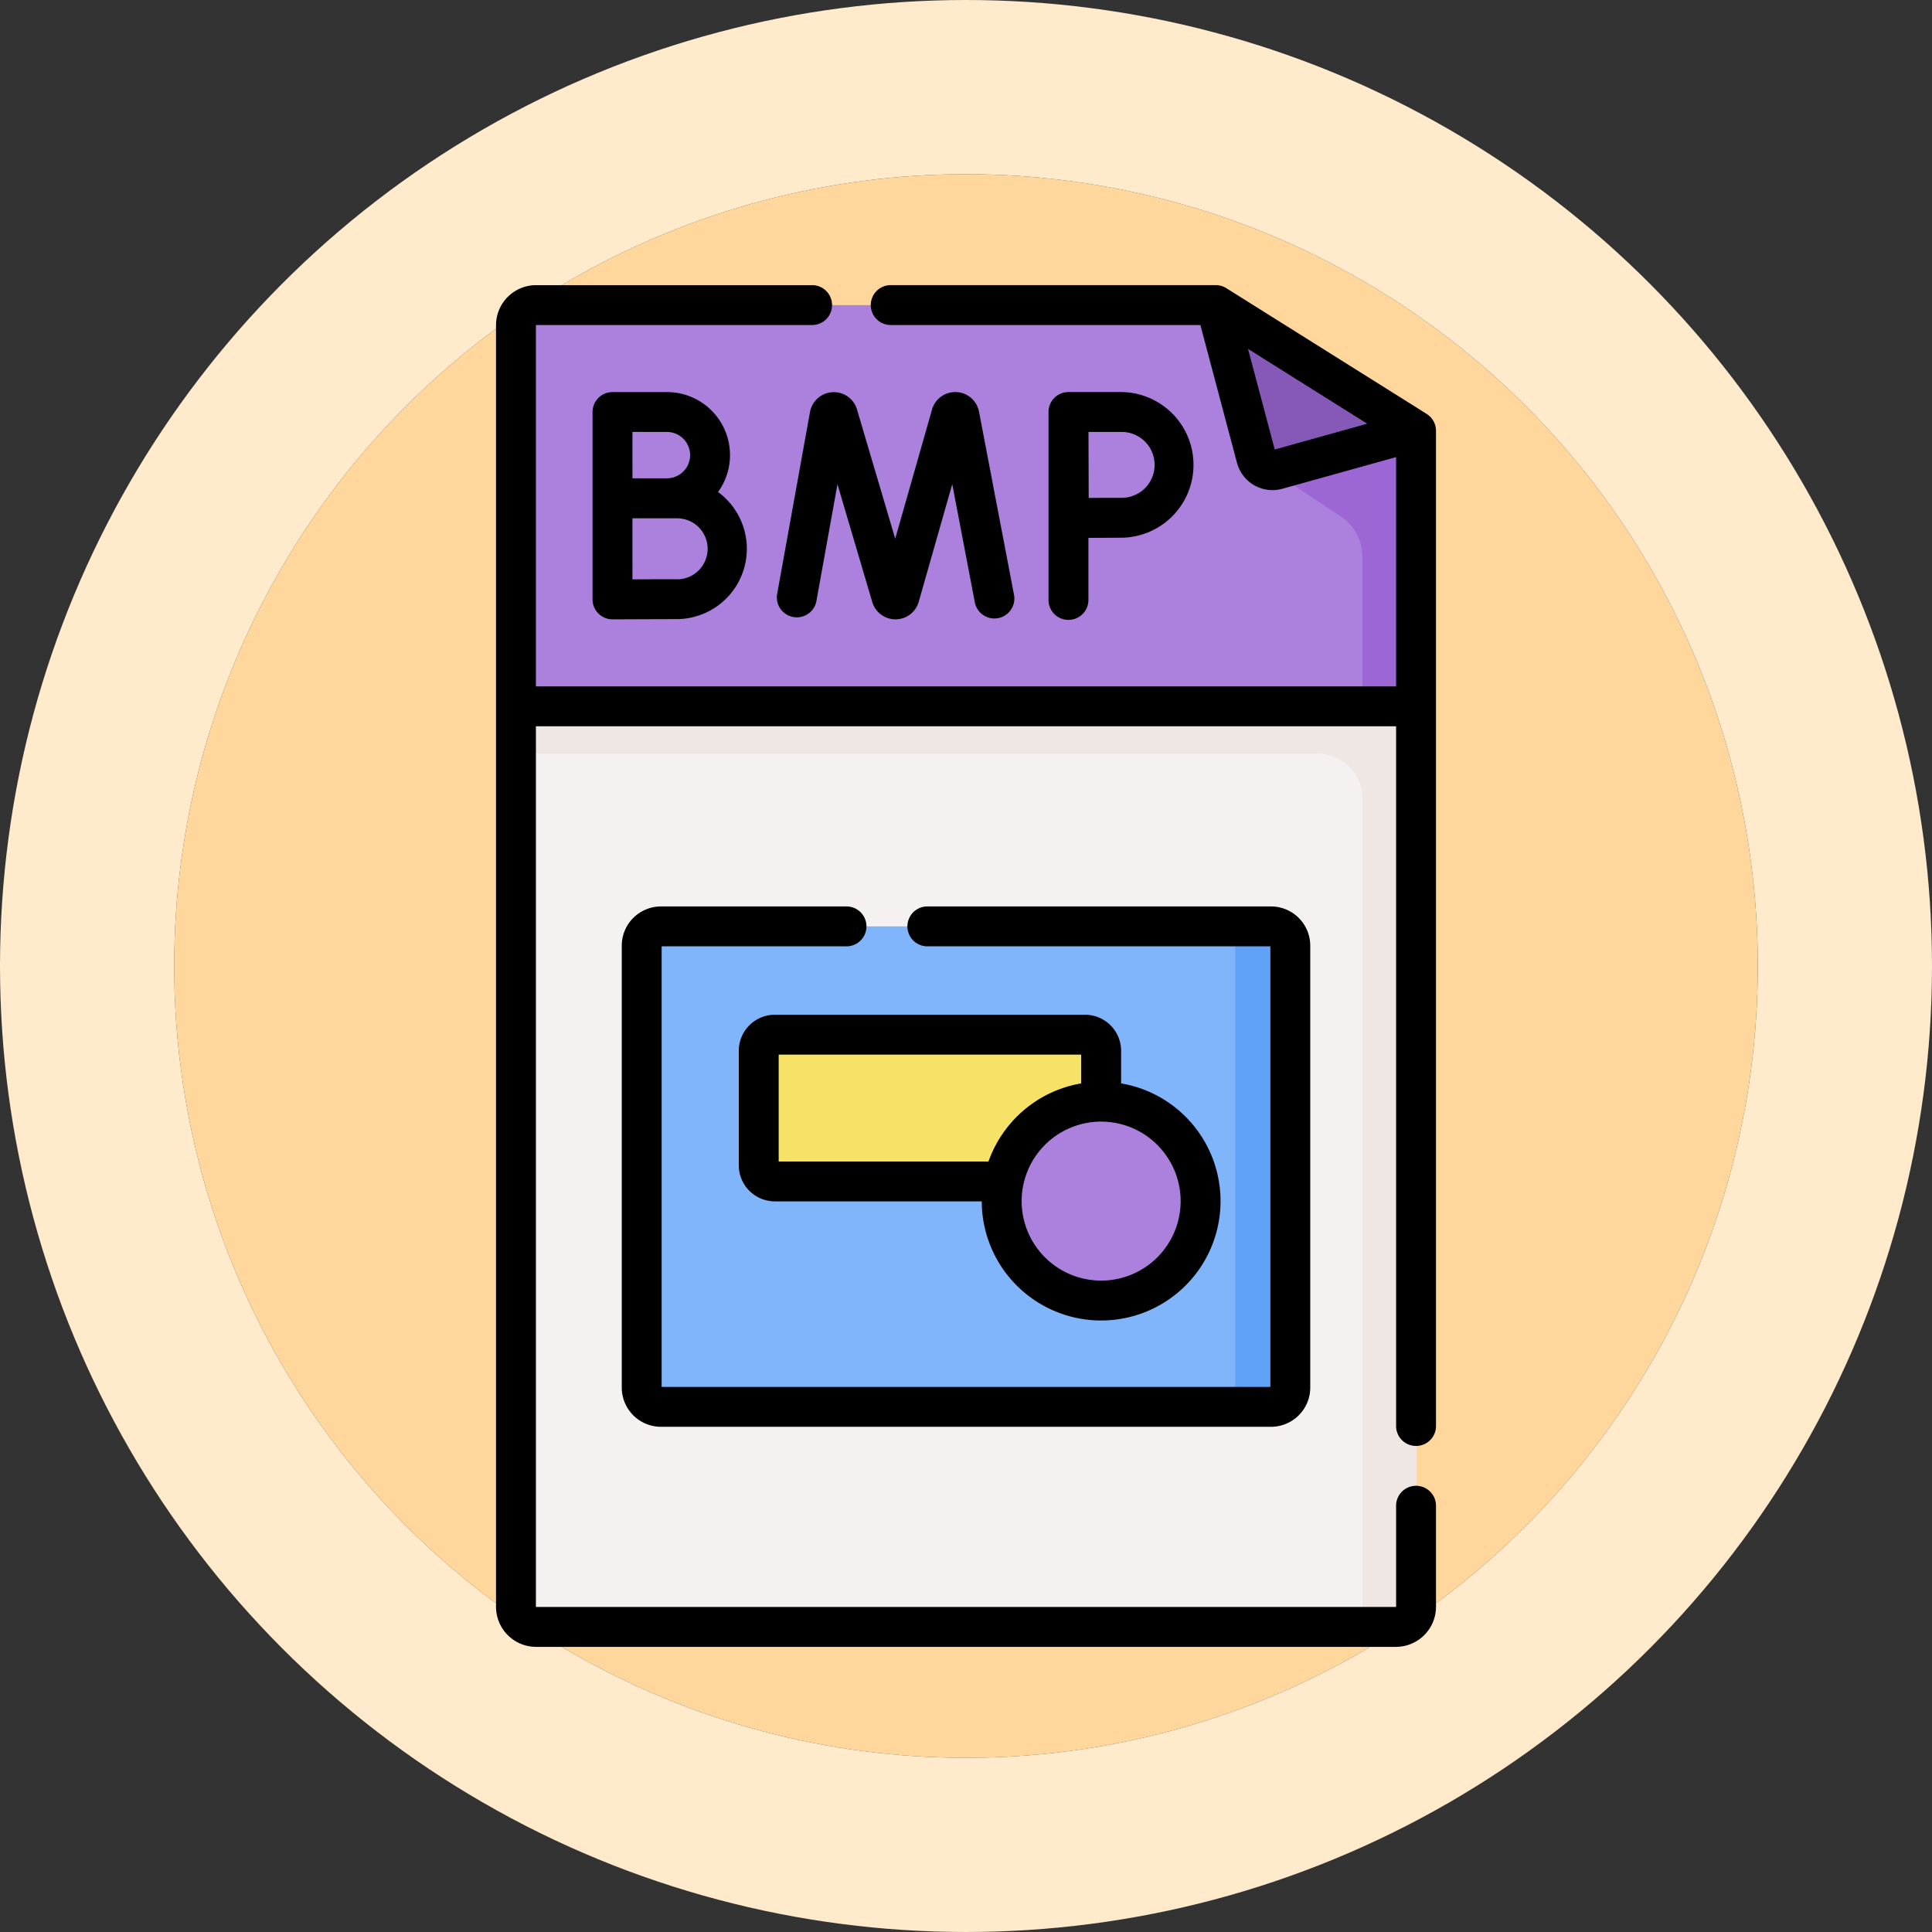 <svg xmlns="http://www.w3.org/2000/svg" width="122" height="122" viewBox="0 0 122 122">
  <rect x="0" y="0" width="122" height="122" fill="#333333" stroke="none"/>
  <g id="Grupo_1100748" data-name="Grupo 1100748" transform="translate(-724.781 -1923)">
    <g id="Elipse_11514" data-name="Elipse 11514" transform="translate(735.781 1934)" fill="#ffd69b" stroke="#ffeacc" stroke-width="11">
      <circle cx="50" cy="50" r="50" stroke="none"/>
      <circle cx="50" cy="50" r="55.5" fill="none"/>
    </g>
    <g id="_021-bmp" data-name="021-bmp" transform="translate(756.103 1941.005)">
      <path id="Trazado_930826" data-name="Trazado 930826" d="M142.352,216.505H88.058a1.272,1.272,0,0,1-1.272-1.272V158.374h56.838v56.859A1.272,1.272,0,0,1,142.352,216.505Z" transform="translate(-85.527 -131.775)" fill="#f6f1f1"/>
      <path id="Trazado_930827" data-name="Trazado 930827" d="M86.787,158.374v2.981h50.6a2.856,2.856,0,0,1,2.856,2.856v52.294h2.114a1.272,1.272,0,0,0,1.272-1.272V158.374Z" transform="translate(-85.527 -131.775)" fill="#efe7e4"/>
      <path id="Trazado_930828" data-name="Trazado 930828" d="M130.975,7.5H88.058a1.272,1.272,0,0,0-1.272,1.272V32.839h56.838v-17.4Z" transform="translate(-85.527 -6.24)" fill="#ac80dd"/>
      <path id="Trazado_930829" data-name="Trazado 930829" d="M366.955,56.836l5.036,3.347a3.051,3.051,0,0,1,1.362,2.541V72.17h3.386V54.77Z" transform="translate(-318.642 -45.571)" fill="#9d66d5"/>
      <path id="Trazado_930830" data-name="Trazado 930830" d="M349.9,7.5l2.56,9.636a1.062,1.062,0,0,0,1.311.75l8.778-2.447Z" transform="translate(-304.449 -6.24)" fill="#8659b9"/>
      <g id="Grupo_1101453" data-name="Grupo 1101453" transform="translate(9.2 40.494)">
        <path id="Trazado_930831" data-name="Trazado 930831" d="M173.8,271.451H135.281a1.218,1.218,0,0,1-1.218-1.218V242.328a1.218,1.218,0,0,1,1.218-1.218H173.8a1.218,1.218,0,0,1,1.218,1.218v27.905A1.218,1.218,0,0,1,173.8,271.451Z" transform="translate(-134.063 -241.11)" fill="#80b4fb"/>
        <path id="Trazado_930832" data-name="Trazado 930832" d="M353.417,241.111h-3.486a1.218,1.218,0,0,1,1.218,1.218v27.905a1.218,1.218,0,0,1-1.218,1.218h3.486a1.218,1.218,0,0,0,1.218-1.218V242.328A1.217,1.217,0,0,0,353.417,241.111Z" transform="translate(-313.676 -241.111)" fill="#61a2f9"/>
        <path id="Trazado_930833" data-name="Trazado 930833" d="M198.666,291.093H179.081a1.019,1.019,0,0,1-1.019-1.019v-7.229a1.019,1.019,0,0,1,1.019-1.019h19.585a1.019,1.019,0,0,1,1.019,1.019v7.229A1.019,1.019,0,0,1,198.666,291.093Z" transform="translate(-170.672 -274.988)" fill="#f6e266"/>
        <ellipse id="Elipse_11548" data-name="Elipse 11548" cx="6.279" cy="6.279" rx="6.279" ry="6.279" transform="translate(22.733 11.067)" fill="#ac80dd"/>
      </g>
      <g id="Grupo_1101454" data-name="Grupo 1101454" transform="translate(0 0)">
        <path id="Trazado_930834" data-name="Trazado 930834" d="M138.054,8.132,125.405.193a1.26,1.26,0,0,0-.67-.193H104.247a1.26,1.26,0,1,0,0,2.519h19.519l2.311,8.7a2.321,2.321,0,0,0,2.867,1.64l7.18-2V25.339H81.806V2.532a.012.012,0,0,1,.012-.012H99.211a1.26,1.26,0,1,0,0-2.519H81.818a2.534,2.534,0,0,0-2.531,2.532V83.458a2.534,2.534,0,0,0,2.531,2.532h54.294a2.535,2.535,0,0,0,2.532-2.532V77.114a1.26,1.26,0,1,0-2.519,0v6.344a.012.012,0,0,1-.012.012H81.818a.012.012,0,0,1-.012-.012v-55.6h54.319v44.22a1.26,1.26,0,0,0,2.519,0V9.2a1.26,1.26,0,0,0-.59-1.067Zm-9.593,2.247-1.688-6.353L134.3,8.751Z" transform="translate(-79.287 0)"/>
        <path id="Trazado_930835" data-name="Trazado 930835" d="M186.944,41.462l-2.08,11.523a1.26,1.26,0,0,0,2.479.447l1.335-7.4,2.2,7.443c0,.015.009.03.014.044a1.524,1.524,0,0,0,1.448,1.041h.008a1.524,1.524,0,0,0,1.445-1.056c0-.014.009-.029.013-.043l2.12-7.438,1.418,7.421a1.26,1.26,0,1,0,2.474-.473l-2.206-11.543a1.527,1.527,0,0,0-2.948-.166c0,.014-.009.029-.013.043l-2.327,8.164L189.908,41.3c0-.015-.009-.03-.014-.045a1.527,1.527,0,0,0-2.95.213Z" transform="translate(-167.116 -33.456)"/>
        <path id="Trazado_930836" data-name="Trazado 930836" d="M120.279,40.208h-3.437a1.259,1.259,0,0,0-1.26,1.26V53.3a1.259,1.259,0,0,0,1.26,1.26h.006s3.161-.014,4.032-.014a4.443,4.443,0,0,0,2.627-8.027,3.979,3.979,0,0,0-3.227-6.311Zm0,2.519a1.463,1.463,0,1,1,0,2.926l-2.178,0v-2.93Zm.6,9.3c-.508,0-1.792,0-2.778.009V48.18l2.778,0a1.926,1.926,0,1,1,0,3.851Z" transform="translate(-109.486 -33.455)"/>
        <path id="Trazado_930837" data-name="Trazado 930837" d="M289.548,53.3V49.414c.715,0,1.566-.008,2.035-.008a4.6,4.6,0,1,0,0-9.2h-3.295a1.261,1.261,0,0,0-1.26,1.26V53.3a1.26,1.26,0,1,0,2.519,0Zm2.035-10.574a2.081,2.081,0,1,1,0,4.16c-.466,0-1.306,0-2.019.008,0-.735-.01-3.4-.012-4.167Z" transform="translate(-252.139 -33.455)"/>
        <path id="Trazado_930838" data-name="Trazado 930838" d="M192.426,274.326H172.841a2.281,2.281,0,0,0-2.278,2.278v7.229a2.281,2.281,0,0,0,2.278,2.278h13.065a7.539,7.539,0,1,0,8.8-7.45V276.6A2.281,2.281,0,0,0,192.426,274.326Zm-19.344,2.519h19.1v1.817a7.562,7.562,0,0,0-5.851,4.931H173.082Zm25.383,9.249a5.02,5.02,0,1,1-5.02-5.02A5.025,5.025,0,0,1,198.465,286.094Z" transform="translate(-155.233 -228.253)"/>
        <path id="Trazado_930839" data-name="Trazado 930839" d="M140.791,233.61h-11.75a2.48,2.48,0,0,0-2.477,2.477v27.905a2.48,2.48,0,0,0,2.477,2.477h38.523a2.48,2.48,0,0,0,2.477-2.477V236.087a2.48,2.48,0,0,0-2.477-2.477H145.827a1.26,1.26,0,0,0,0,2.519h21.695V263.95H129.083V236.129h11.708a1.26,1.26,0,0,0,0-2.519Z" transform="translate(-118.624 -194.376)"/>
      </g>
    </g>
  </g>
</svg>
